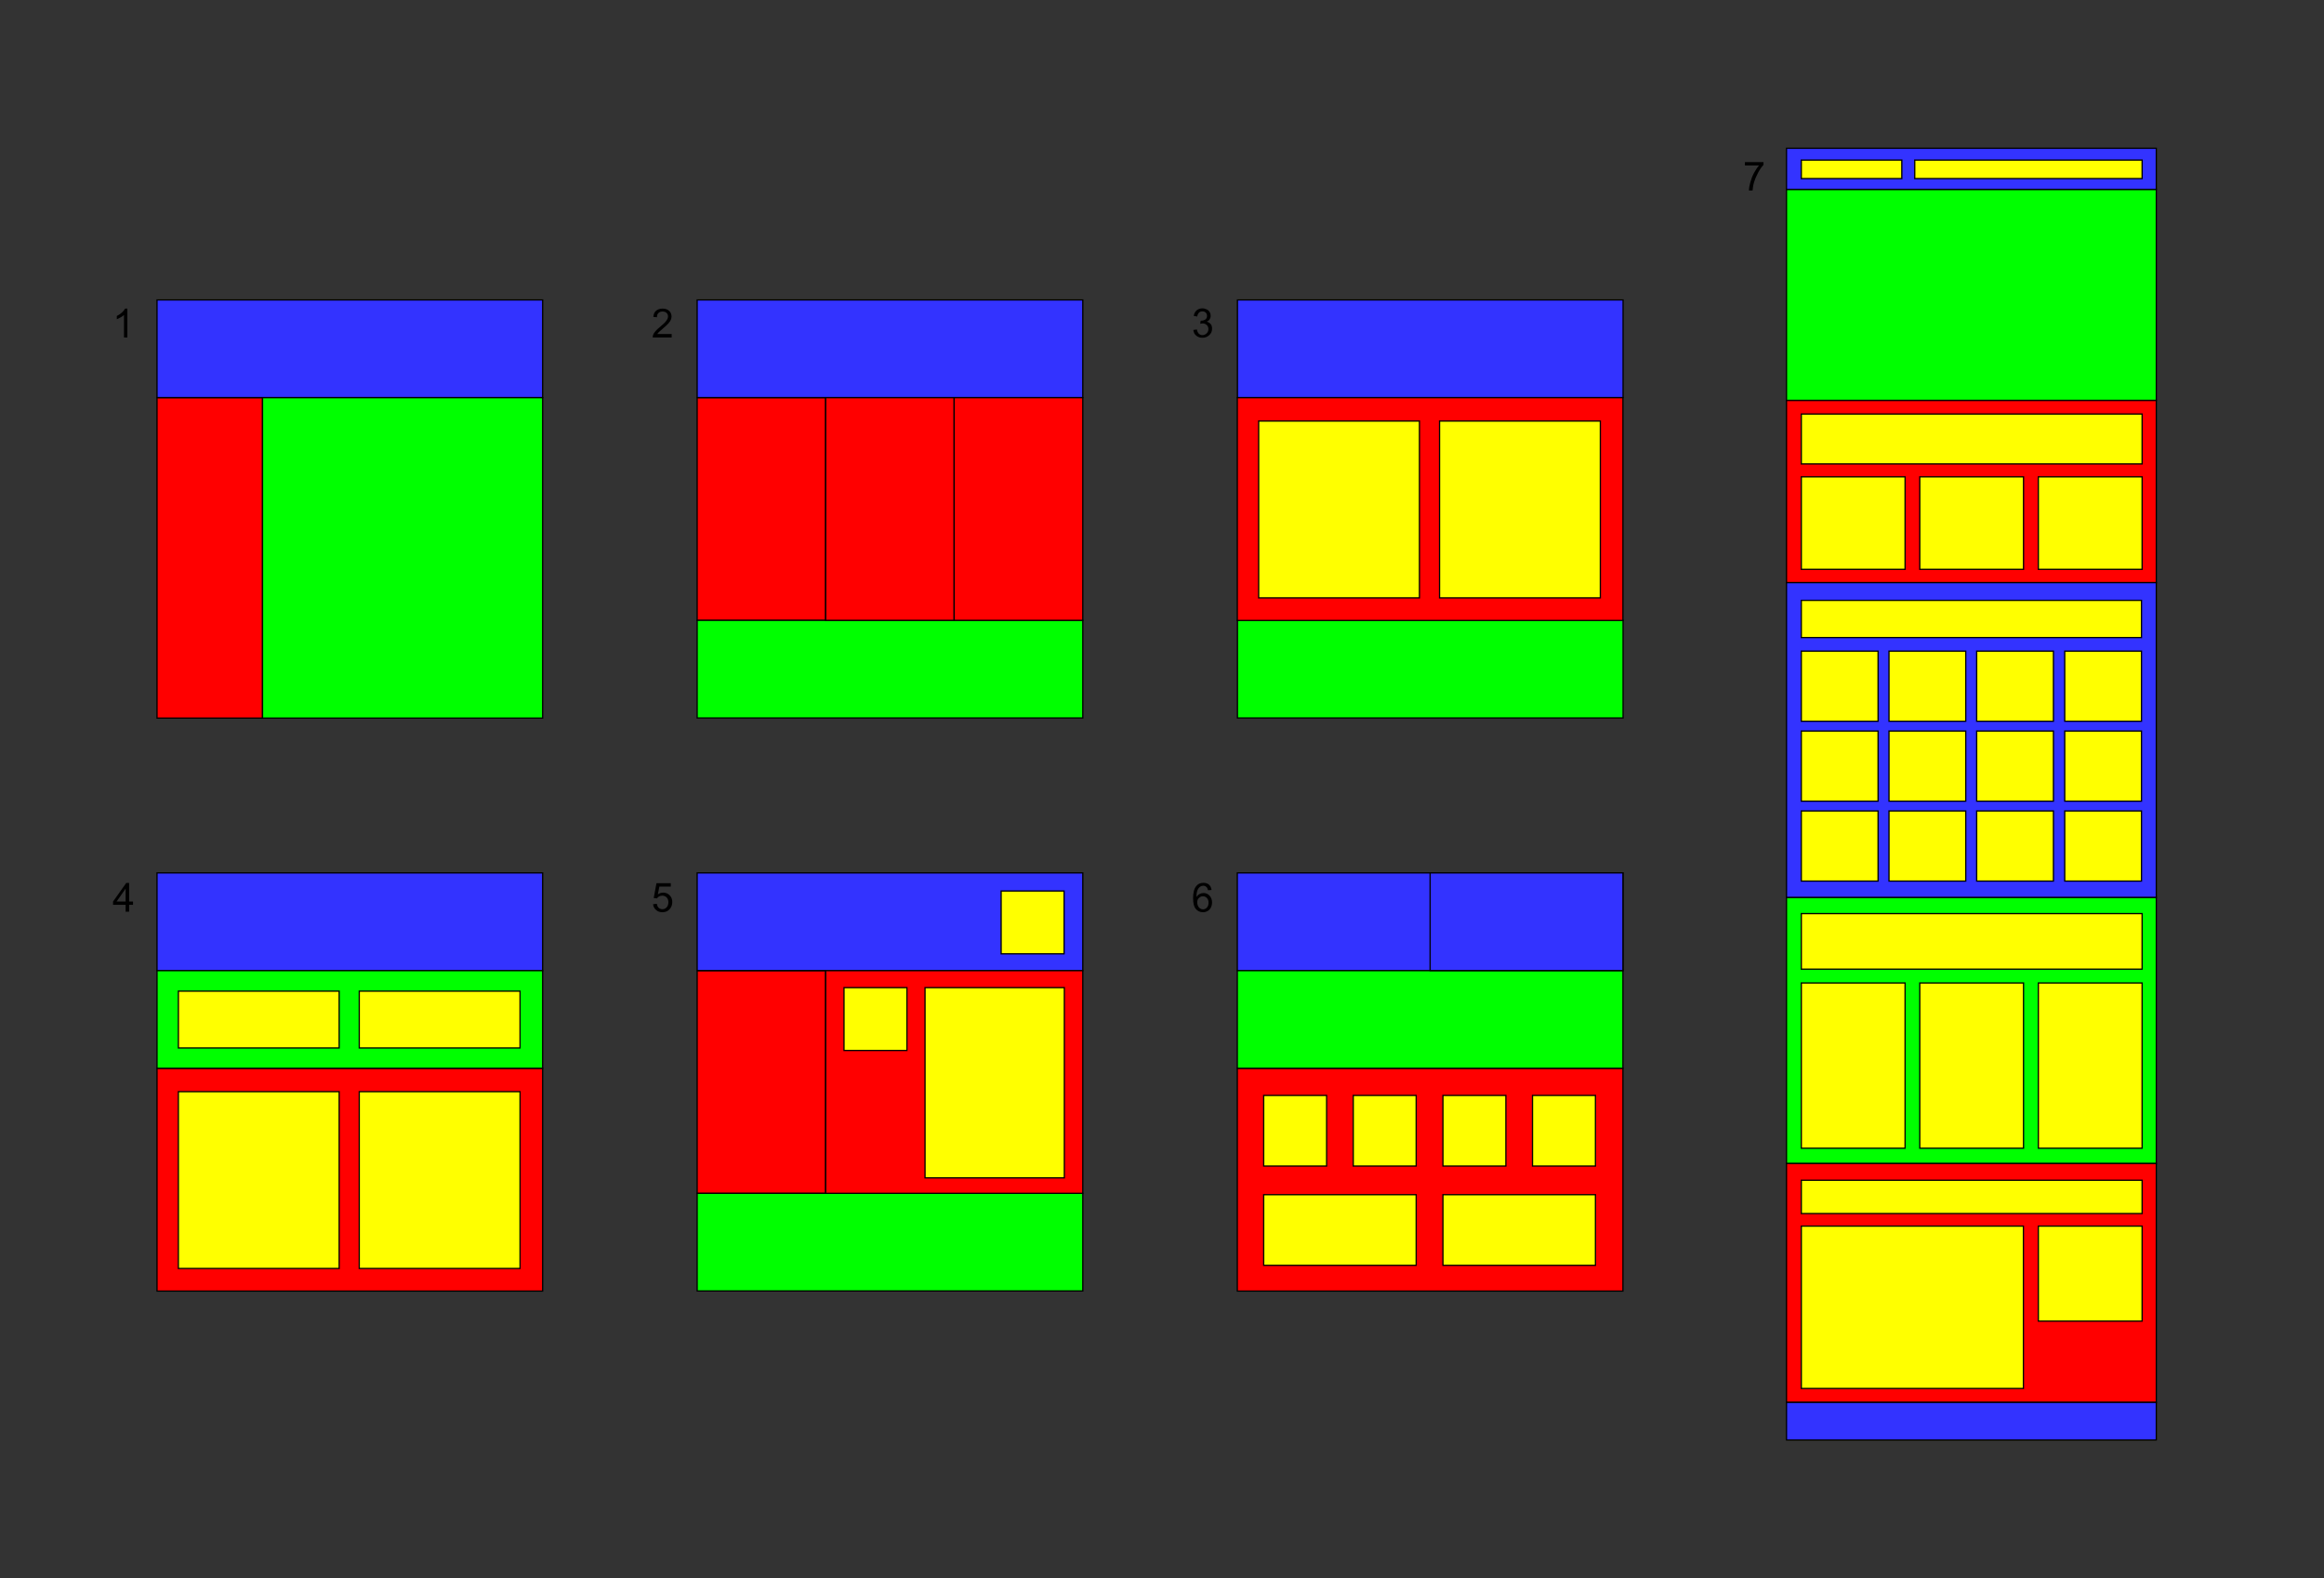 <?xml version="1.0" encoding="utf-8"?>
<!-- Generator: Adobe Illustrator 22.1.0, SVG Export Plug-In . SVG Version: 6.00 Build 0)  -->
<svg version="1.1" id="Layer_1" xmlns="http://www.w3.org/2000/svg" xmlns:xlink="http://www.w3.org/1999/xlink" x="0px" y="0px"
	 viewBox="0 0 1850.1 1256" style="enable-background:new 0 0 1850.1 1256;" xml:space="preserve">
<rect x="0" y="0" width="1850.1" height="1256" fill="#333333" stroke="none"/>
<style type="text/css">
	.st0{fill:#FF0000;stroke:#000000;stroke-miterlimit:10;}
	.st1{fill:#3333FF;stroke:#000000;stroke-miterlimit:10;}
	.st2{fill:#00FF00;stroke:#000000;stroke-miterlimit:10;}
	.st3{fill:#FFFF00;stroke:#000000;stroke-miterlimit:10;}
	.st4{enable-background:new    ;}
</style>
<title>templete-gratis</title>
<g>
	<rect x="125" y="316.5" class="st0" width="84" height="255"/>
	<rect x="125" y="238.7" class="st1" width="307" height="77.7"/>
	<rect x="209" y="316.5" class="st2" width="223" height="255"/>
</g>
<g>
	<rect x="555" y="316.5" class="st0" width="102.3" height="177.3"/>
	<rect x="555" y="238.7" class="st1" width="307" height="77.7"/>
	<rect x="555" y="493.7" class="st2" width="307" height="77.7"/>
	<rect x="657.3" y="316.5" class="st0" width="102.3" height="177.2"/>
	<rect x="759.6" y="316.5" class="st0" width="102.4" height="177.2"/>
</g>
<g>
	<rect x="555" y="772.5" class="st0" width="102.3" height="177.3"/>
	<rect x="555" y="694.7" class="st1" width="307" height="77.7"/>
	<rect x="555" y="949.7" class="st2" width="307" height="77.7"/>
	<rect x="657.3" y="772.5" class="st0" width="204.7" height="177.2"/>
	<rect x="797" y="709.1" class="st3" width="50.1" height="50"/>
	<rect x="671.9" y="786" class="st3" width="50.1" height="50"/>
	<rect x="736.4" y="786" class="st3" width="110.9" height="151.4"/>
</g>
<g>
	<rect x="985" y="850.2" class="st0" width="307" height="177.3"/>
	<rect x="985" y="694.7" class="st1" width="307" height="77.7"/>
	<rect x="985" y="772.5" class="st2" width="307" height="77.7"/>
	<rect x="1006" y="871.8" class="st3" width="50.1" height="56.2"/>
	<rect x="1077.3" y="871.8" class="st3" width="50.1" height="56.2"/>
	<rect x="1220" y="871.8" class="st3" width="50.1" height="56.2"/>
	<rect x="1148.7" y="871.8" class="st3" width="50.1" height="56.2"/>
	<rect x="1006" y="950.8" class="st3" width="121.4" height="56.2"/>
	<rect x="1148.7" y="950.8" class="st3" width="121.4" height="56.2"/>
	<rect x="1138.5" y="694.7" class="st1" width="153.5" height="77.7"/>
</g>
<g>
	<rect x="125" y="850.2" class="st0" width="307" height="177.3"/>
	<rect x="125" y="694.7" class="st1" width="307" height="77.7"/>
	<rect x="125" y="772.5" class="st2" width="307" height="77.7"/>
	<rect x="142" y="788.8" class="st3" width="128" height="45.2"/>
	<rect x="286" y="788.8" class="st3" width="128" height="45.2"/>
	<rect x="142" y="868.8" class="st3" width="128" height="140.7"/>
	<rect x="286" y="868.8" class="st3" width="128" height="140.7"/>
</g>
<g>
	<rect x="985.1" y="238.7" class="st1" width="307" height="77.7"/>
	<rect x="985.1" y="493.7" class="st2" width="307" height="77.7"/>
	<rect x="985" y="316.5" class="st0" width="307" height="177.3"/>
	<rect x="1002" y="335.1" class="st3" width="128" height="140.7"/>
	<rect x="1146" y="335.1" class="st3" width="128" height="140.7"/>
</g>
<rect x="1422.2" y="318.6" class="st0" width="294.4" height="145.1"/>
<rect x="1422.2" y="463.7" class="st1" width="294.4" height="250.7"/>
<rect x="1422.2" y="150.7" class="st2" width="294.4" height="167.9"/>
<rect x="1434" y="379.5" class="st3" width="82.6" height="73.6"/>
<rect x="1422.2" y="118" class="st1" width="294.4" height="32.7"/>
<rect x="1528.3" y="379.5" class="st3" width="82.6" height="73.6"/>
<rect x="1622.7" y="379.5" class="st3" width="82.6" height="73.6"/>
<rect x="1422.2" y="714.3" class="st2" width="294.4" height="211.7"/>
<rect x="1434" y="782.3" class="st3" width="82.6" height="131.5"/>
<rect x="1422.2" y="926" class="st0" width="294.4" height="190.1"/>
<rect x="1528.3" y="782.3" class="st3" width="82.6" height="131.5"/>
<rect x="1622.7" y="975.8" class="st3" width="82.6" height="75.6"/>
<rect x="1622.7" y="782.3" class="st3" width="82.6" height="131.5"/>
<rect x="1434" y="727.1" class="st3" width="271.3" height="44.2"/>
<rect x="1434" y="127.4" class="st3" width="80" height="14.7"/>
<rect x="1524.3" y="127.4" class="st3" width="181" height="14.7"/>
<rect x="1434" y="329.5" class="st3" width="271.3" height="39.7"/>
<rect x="1434" y="975.8" class="st3" width="176.8" height="129.2"/>
<rect x="1434" y="939.3" class="st3" width="271.3" height="26.5"/>
<rect x="1434" y="518.2" class="st3" width="61.1" height="55.8"/>
<rect x="1503.8" y="518.2" class="st3" width="61.1" height="55.8"/>
<rect x="1573.6" y="518.2" class="st3" width="61.1" height="55.8"/>
<rect x="1643.7" y="518.2" class="st3" width="61.1" height="55.8"/>
<rect x="1434" y="581.8" class="st3" width="61.1" height="55.8"/>
<rect x="1503.8" y="581.8" class="st3" width="61.1" height="55.8"/>
<rect x="1573.6" y="581.8" class="st3" width="61.1" height="55.8"/>
<rect x="1643.7" y="581.8" class="st3" width="61.1" height="55.8"/>
<rect x="1434" y="645.4" class="st3" width="61.1" height="55.8"/>
<rect x="1503.8" y="645.4" class="st3" width="61.1" height="55.8"/>
<rect x="1573.6" y="645.4" class="st3" width="61.1" height="55.8"/>
<rect x="1643.7" y="645.4" class="st3" width="61.1" height="55.8"/>
<rect x="1434" y="477.8" class="st3" width="270.8" height="29.6"/>
<rect x="1422.2" y="1116.1" class="st1" width="294.4" height="29.9"/>
<g class="st4">
	<path d="M101.5,268.6h-2.8v-17.9c-0.7,0.6-1.6,1.3-2.7,1.9c-1.1,0.6-2.1,1.1-3,1.5v-2.7c1.6-0.7,2.9-1.6,4.1-2.7
		c1.2-1.1,2-2.1,2.5-3.1h1.8V268.6z"/>
</g>
<g class="st4">
	<path d="M534.7,265.9v2.7h-15.1c0-0.7,0.1-1.3,0.3-2c0.4-1,1-2,1.9-3c0.8-1,2.1-2.2,3.7-3.5c2.5-2,4.2-3.7,5-4.9
		c0.9-1.2,1.3-2.3,1.3-3.4c0-1.1-0.4-2.1-1.2-2.8s-1.8-1.1-3.1-1.1c-1.4,0-2.4,0.4-3.3,1.2s-1.2,1.9-1.2,3.4l-2.9-0.3
		c0.2-2.2,0.9-3.8,2.2-4.9c1.3-1.1,3-1.7,5.2-1.7c2.2,0,3.9,0.6,5.2,1.8s1.9,2.7,1.9,4.5c0,0.9-0.2,1.8-0.6,2.7
		c-0.4,0.9-1,1.8-1.9,2.8c-0.9,1-2.3,2.3-4.3,4c-1.7,1.4-2.8,2.4-3.3,2.9c-0.5,0.5-0.9,1-1.2,1.5H534.7z"/>
</g>
<g class="st4">
	<path d="M950,262.6l2.8-0.4c0.3,1.6,0.9,2.7,1.6,3.4s1.7,1.1,2.8,1.1c1.3,0,2.4-0.5,3.4-1.4c0.9-0.9,1.4-2.1,1.4-3.4
		c0-1.3-0.4-2.4-1.3-3.2c-0.8-0.8-1.9-1.3-3.2-1.3c-0.5,0-1.2,0.1-2,0.3l0.3-2.5c0.2,0,0.3,0,0.5,0c1.2,0,2.3-0.3,3.2-0.9
		s1.4-1.6,1.4-2.9c0-1-0.3-1.9-1-2.6c-0.7-0.7-1.6-1-2.7-1c-1.1,0-2,0.3-2.7,1s-1.2,1.7-1.4,3.1l-2.8-0.5c0.3-1.9,1.1-3.3,2.3-4.4
		c1.2-1,2.7-1.6,4.5-1.6c1.3,0,2.4,0.3,3.5,0.8c1.1,0.5,1.9,1.3,2.4,2.2c0.6,0.9,0.8,1.9,0.8,3c0,1-0.3,1.9-0.8,2.7
		s-1.3,1.5-2.4,1.9c1.4,0.3,2.4,1,3.2,1.9s1.1,2.2,1.1,3.7c0,2-0.7,3.7-2.2,5.1s-3.3,2.1-5.5,2.1c-2,0-3.7-0.6-5-1.8
		C950.9,266,950.2,264.5,950,262.6z"/>
</g>
<g class="st4">
	<path d="M100,725.6v-5.5H90v-2.6l10.5-14.8h2.3v14.8h3.1v2.6h-3.1v5.5H100z M100,717.5v-10.3l-7.2,10.3H100z"/>
</g>
<g class="st4">
	<path d="M519.9,719.6l3-0.3c0.2,1.4,0.7,2.5,1.5,3.2c0.8,0.7,1.8,1.1,2.9,1.1c1.4,0,2.5-0.5,3.4-1.5c0.9-1,1.4-2.4,1.4-4.1
		c0-1.6-0.5-2.9-1.4-3.8c-0.9-0.9-2.1-1.4-3.5-1.4c-0.9,0-1.7,0.2-2.5,0.6c-0.7,0.4-1.3,0.9-1.7,1.6l-2.6-0.3l2.2-11.8h11.4v2.7
		h-9.1l-1.2,6.2c1.4-1,2.8-1.4,4.3-1.4c2,0,3.7,0.7,5.1,2.1c1.4,1.4,2.1,3.2,2.1,5.3c0,2.1-0.6,3.9-1.8,5.4c-1.5,1.9-3.5,2.8-6,2.8
		c-2.1,0-3.8-0.6-5.1-1.8C520.9,723.1,520.1,721.5,519.9,719.6z"/>
</g>
<g class="st4">
	<path d="M964.5,708.3l-2.8,0.2c-0.3-1.1-0.6-1.9-1.1-2.4c-0.8-0.8-1.7-1.2-2.8-1.2c-0.9,0-1.7,0.3-2.4,0.8
		c-0.9,0.6-1.6,1.6-2.1,2.8c-0.5,1.2-0.8,3-0.8,5.3c0.7-1,1.5-1.8,2.5-2.3s2-0.8,3.1-0.8c1.9,0,3.5,0.7,4.8,2.1c1.3,1.4,2,3.2,2,5.4
		c0,1.4-0.3,2.8-0.9,4s-1.5,2.2-2.6,2.8s-2.3,1-3.7,1c-2.3,0-4.3-0.9-5.7-2.6c-1.5-1.7-2.2-4.6-2.2-8.5c0-4.4,0.8-7.6,2.5-9.7
		c1.4-1.8,3.3-2.6,5.8-2.6c1.8,0,3.3,0.5,4.4,1.5C963.6,705.1,964.3,706.5,964.5,708.3z M953.1,718.2c0,1,0.2,1.9,0.6,2.8
		c0.4,0.9,1,1.6,1.7,2c0.7,0.5,1.5,0.7,2.3,0.7c1.2,0,2.2-0.5,3.1-1.4c0.9-1,1.3-2.3,1.3-3.9c0-1.6-0.4-2.8-1.3-3.7
		c-0.8-0.9-1.9-1.4-3.2-1.4c-1.3,0-2.3,0.5-3.2,1.4C953.5,715.5,953.1,716.7,953.1,718.2z"/>
</g>
<g class="st4">
	<path d="M1389.1,131.7V129h14.8v2.2c-1.5,1.6-2.9,3.6-4.3,6.2c-1.4,2.6-2.5,5.2-3.3,7.9c-0.6,1.9-0.9,4-1.1,6.3h-2.9
		c0-1.8,0.4-4,1.1-6.5c0.7-2.6,1.6-5,2.9-7.4c1.3-2.4,2.6-4.4,4-6H1389.1z"/>
</g>
</svg>
